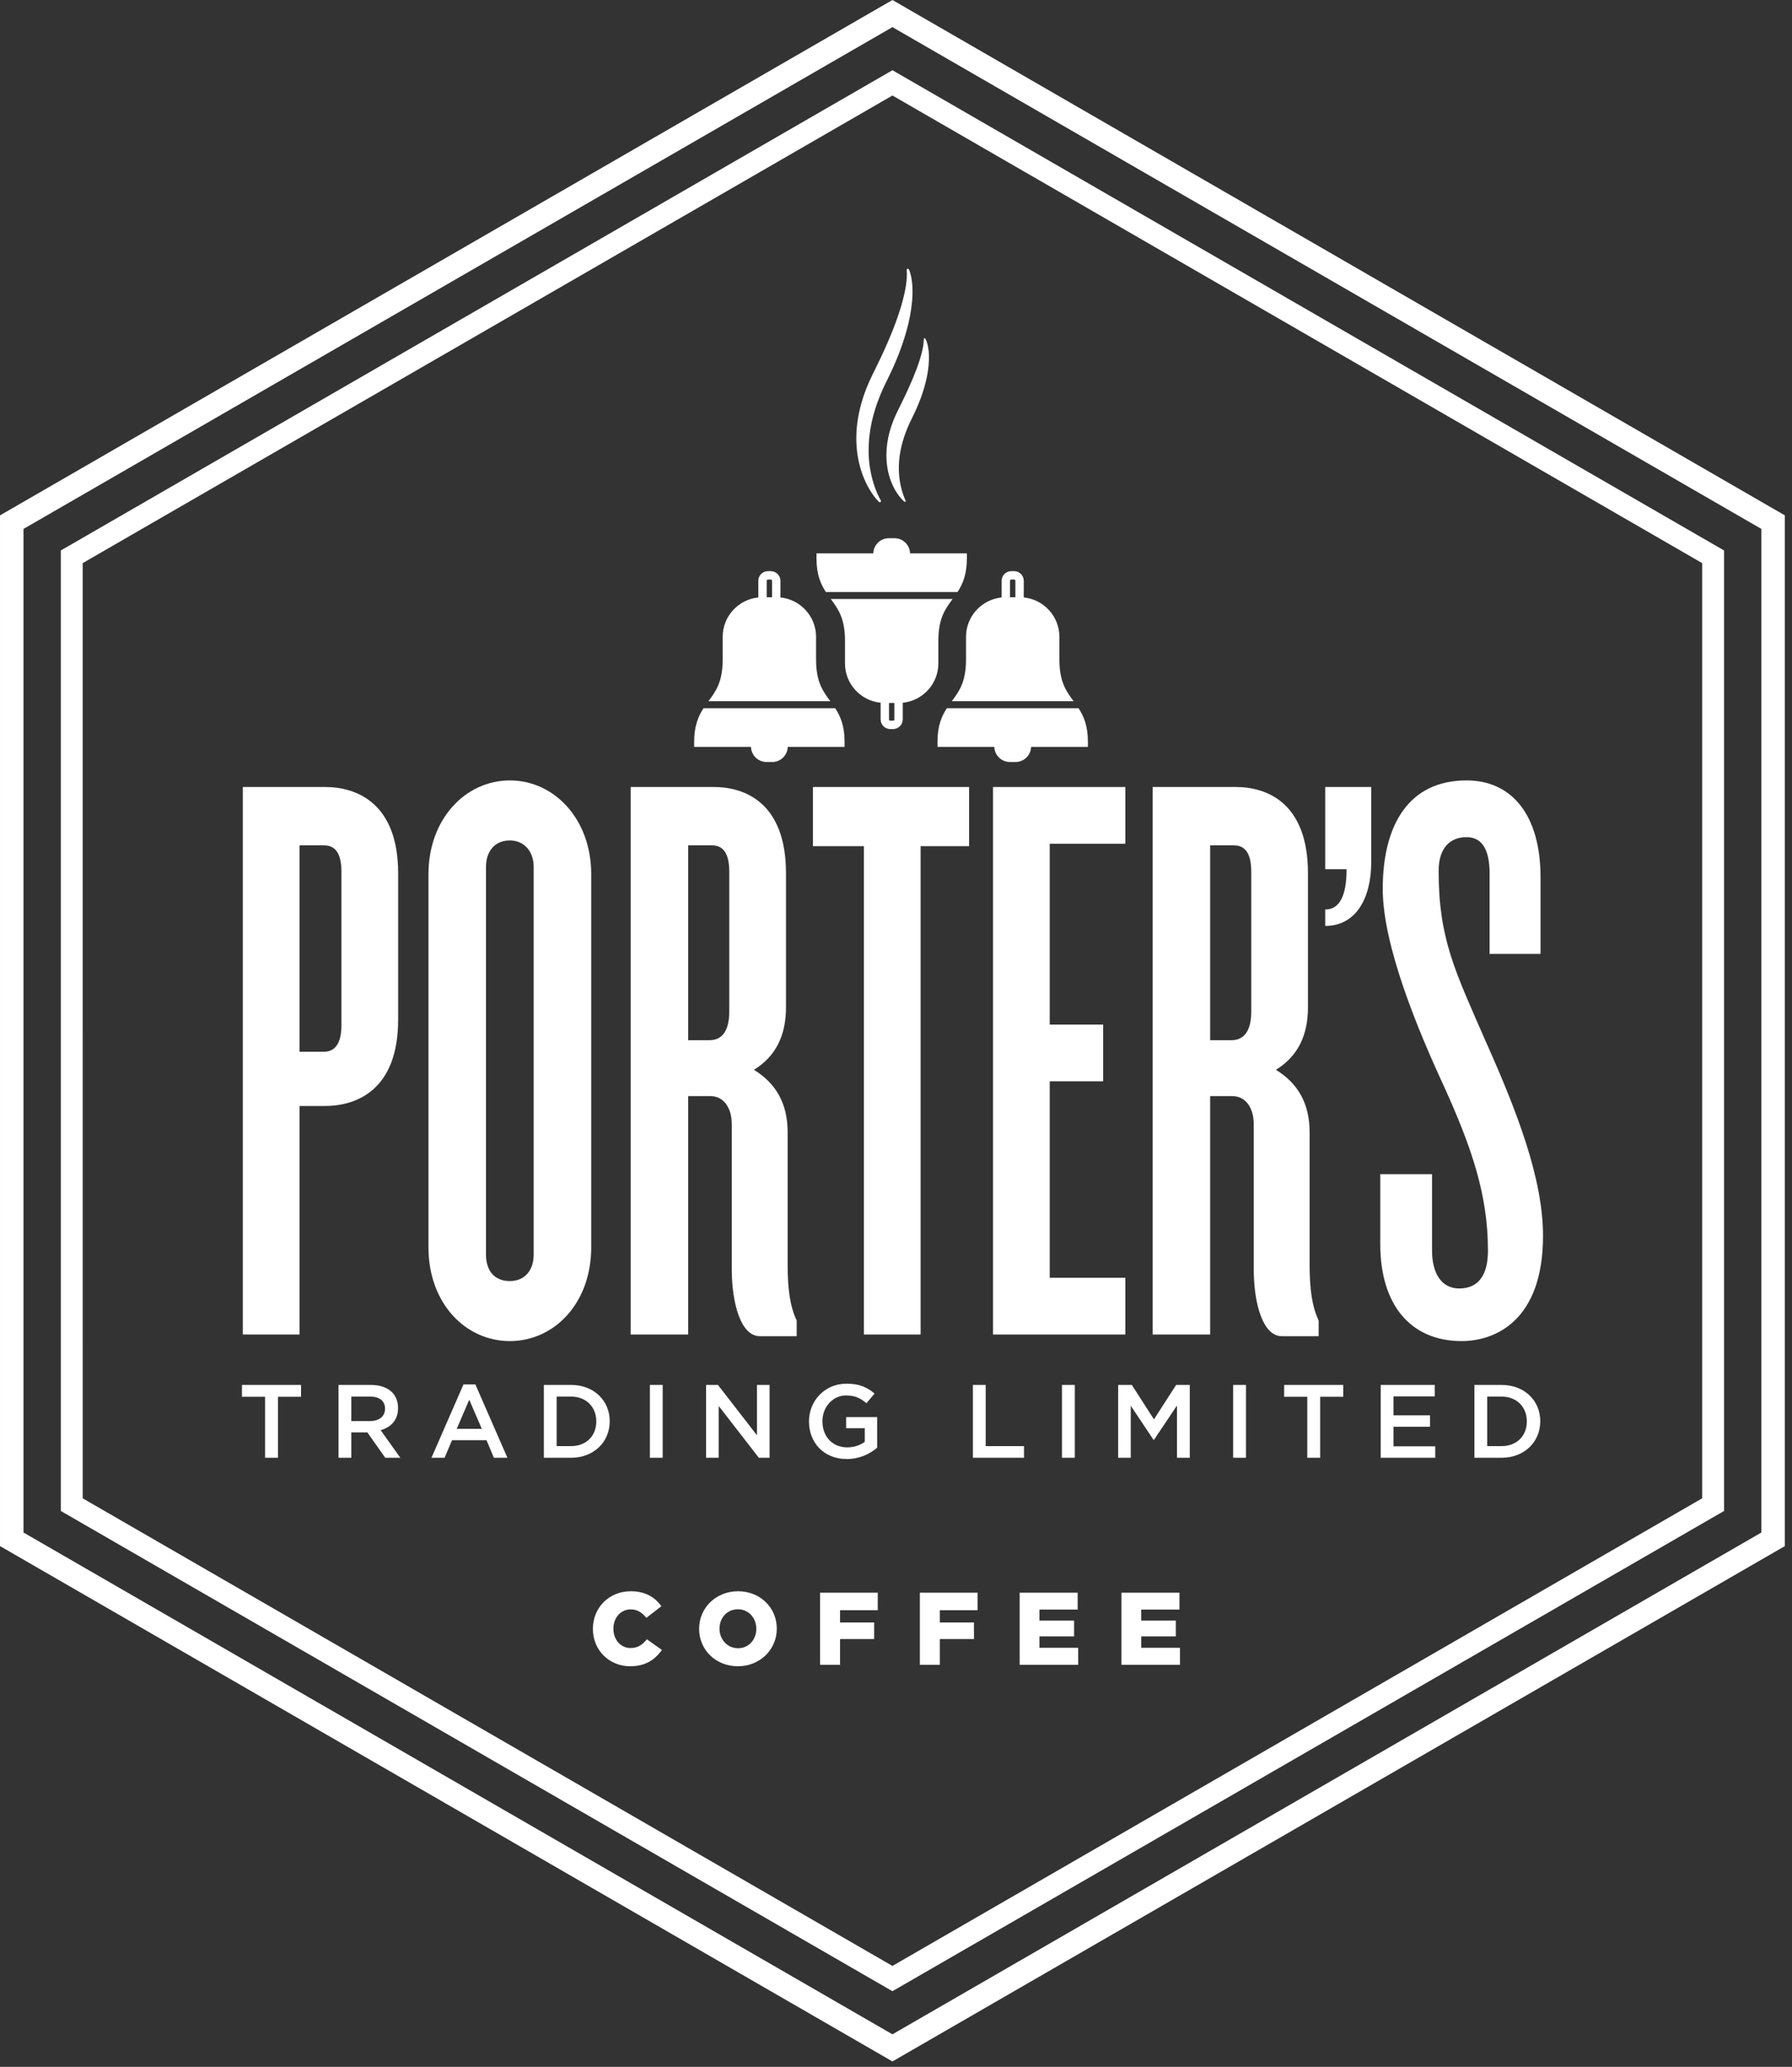 
<svg width="209px" height="241px" viewBox="0 0 209 241" version="1.1" xmlns="http://www.w3.org/2000/svg" xmlns:xlink="http://www.w3.org/1999/xlink">
    <rect x="0" y="0" width="209" height="241" fill="#333333" stroke="none"/>
    <!-- Generator: Sketch 47.1 (45422) - http://www.bohemiancoding.com/sketch -->
    <desc>Created with Sketch.</desc>
    <defs>
        <polygon id="path-1" points="0 241 208.167 241 208.167 0.629 0 0.629"></polygon>
    </defs>
    <g id="Page-1" stroke="none" stroke-width="1" fill="none" fill-rule="evenodd">
        <g transform="translate(0, -1)">
            <path d="M104.084,1.001 L0.001,61.093 L0.001,181.278 L104.085,241.371 L208.167,181.279 L208.167,61.093 L104.087,1.001 L104.084,1.001 Z M2.74,179.696 L2.74,62.675 L104.085,4.163 L205.429,62.674 L205.429,179.696 L104.085,238.208 L2.74,179.696 Z" id="Fill-1" fill="#ffffff"></path>
            <path d="M9.646,175.71 L104.084,230.233 L198.523,175.71 L198.523,66.661 L104.085,12.136 L9.644,66.661 L9.646,175.71 Z M104.084,233.18 L103.446,232.813 L7.092,177.183 L7.092,65.187 L104.085,9.189 L201.077,65.187 L201.077,177.183 L200.438,177.552 L104.084,233.18 Z" id="Fill-2" fill="#ffffff"></path>
            <g id="Group-49" transform="translate(0, 0.371)">
                <path d="M39.821,102.269 C39.821,100.065 39.055,99.201 37.808,99.201 L34.932,99.201 L34.932,123.263 L37.808,123.263 C39.055,123.263 39.821,122.304 39.821,120.194 L39.821,102.269 Z M37.904,129.59 L34.932,129.59 L34.932,156.238 L28.319,156.238 L28.319,92.395 L37.904,92.395 C41.643,92.395 46.436,94.313 46.436,102.462 L46.436,119.524 C46.436,127.672 41.643,129.59 37.904,129.59 Z" id="Fill-3" fill="#ffffff"></path>
                <path d="M62.242,101.694 C62.242,99.969 61.188,98.627 59.463,98.627 C57.641,98.627 56.682,99.969 56.682,101.694 L56.682,146.94 C56.682,148.76 57.641,150.007 59.463,150.007 C61.188,150.007 62.242,148.76 62.242,146.94 L62.242,101.694 Z M59.463,157.004 C54.286,157.004 49.972,152.594 49.972,146.076 L49.972,102.556 C49.972,96.135 54.286,91.629 59.463,91.629 C64.639,91.629 68.953,96.135 68.953,102.556 L68.953,146.076 C68.953,152.594 64.639,157.004 59.463,157.004 L59.463,157.004 Z" id="Fill-5" fill="#ffffff"></path>
                <path d="M85.055,102.269 C85.055,100.065 84.289,99.201 83.042,99.201 L80.263,99.201 L80.263,121.92 L82.756,121.92 C84.192,121.92 85.055,120.865 85.055,118.565 L85.055,102.269 Z M88.603,156.43 C86.398,156.43 85.344,152.595 85.344,148.569 L85.344,131.698 C85.344,129.781 84.385,128.438 82.851,128.438 L80.263,128.438 L80.263,156.238 L73.553,156.238 L73.553,92.395 L83.235,92.395 C86.973,92.395 91.67,94.313 91.67,102.462 L91.67,118.086 C91.67,121.441 90.423,123.837 87.931,125.372 C90.423,126.904 91.862,129.206 91.862,132.656 L91.862,148.089 C91.862,150.965 92.149,152.978 92.917,154.607 L92.917,156.43 L88.603,156.43 Z" id="Fill-7" fill="#ffffff"></path>
                <polygon id="Fill-9" fill="#ffffff" points="107.372 99.297 107.372 156.237 100.757 156.237 100.757 99.297 94.814 99.297 94.814 92.395 113.028 92.395 113.028 99.297"></polygon>
                <polygon id="Fill-11" fill="#ffffff" points="115.816 156.238 115.816 92.396 131.249 92.396 131.249 99.01 122.429 99.01 122.429 120.099 128.662 120.099 128.662 126.714 122.429 126.714 122.429 149.623 131.249 149.623 131.249 156.238"></polygon>
                <path d="M145.933,102.269 C145.933,100.065 145.166,99.201 143.919,99.201 L141.141,99.201 L141.141,121.92 L143.633,121.92 C145.07,121.92 145.933,120.865 145.933,118.565 L145.933,102.269 Z M149.48,156.43 C147.275,156.43 146.221,152.595 146.221,148.569 L146.221,131.698 C146.221,129.781 145.261,128.438 143.727,128.438 L141.141,128.438 L141.141,156.238 L134.432,156.238 L134.432,92.395 L144.111,92.395 C147.85,92.395 152.547,94.313 152.547,102.462 L152.547,118.086 C152.547,121.441 151.302,123.837 148.808,125.372 C151.302,126.904 152.739,129.206 152.739,132.656 L152.739,148.089 C152.739,150.965 153.027,152.978 153.794,154.607 L153.794,156.43 L149.48,156.43 Z" id="Fill-13" fill="#ffffff"></path>
                <path d="M154.559,108.596 L154.559,106.68 C156.093,106.68 157.051,105.337 157.051,101.982 L154.559,101.982 L154.559,92.396 L159.928,92.396 L159.928,101.119 C159.928,105.433 158.106,108.596 154.559,108.596" id="Fill-15" fill="#ffffff"></path>
                <path d="M170.472,157.004 C164.528,157.004 160.98,152.787 160.98,145.693 L160.98,137.545 L167.019,137.545 L167.019,146.46 C167.019,149.048 168.076,150.868 170.184,150.868 C172.485,150.868 173.539,149.239 173.539,146.46 C173.539,140.036 171.717,134.573 168.362,127.192 C165.39,120.77 161.268,110.897 161.268,104.282 C161.268,96.9 164.24,91.629 171.046,91.629 C176.318,91.629 179.673,95.655 179.673,102.941 L179.673,111.854 L173.73,111.854 L173.73,102.462 C173.73,99.584 172.771,98.243 171.046,98.243 C169.129,98.243 167.787,99.489 167.787,102.173 C167.787,110.129 169.705,113.868 173.346,122.207 C176.895,130.164 179.961,138.025 179.961,144.734 C179.961,154.703 174.306,157.004 170.472,157.004" id="Fill-17" fill="#ffffff"></path>
                <polygon id="Fill-19" fill="#ffffff" points="30.913 163.498 28.219 163.498 28.219 162.115 35.112 162.115 35.112 163.498 32.418 163.498 32.418 170.61 30.913 170.61"></polygon>
                <path d="M43.16,166.327 C44.227,166.327 44.907,165.769 44.907,164.907 L44.907,164.882 C44.907,163.972 44.251,163.475 43.147,163.475 L40.974,163.475 L40.974,166.327 L43.16,166.327 Z M39.482,162.116 L43.268,162.116 C44.336,162.116 45.174,162.431 45.721,162.965 C46.17,163.426 46.424,164.057 46.424,164.798 L46.424,164.821 C46.424,166.218 45.587,167.054 44.396,167.394 L46.691,170.611 L44.931,170.611 L42.843,167.65 L40.974,167.65 L40.974,170.611 L39.482,170.611 L39.482,162.116 Z" id="Fill-21" fill="#ffffff"></path>
                <path d="M56.194,167.237 L54.726,163.839 L53.269,167.237 L56.194,167.237 Z M54.057,162.055 L55.442,162.055 L59.179,170.611 L57.602,170.611 L56.739,168.56 L52.723,168.56 L51.849,170.611 L50.32,170.611 L54.057,162.055 Z" id="Fill-23" fill="#ffffff"></path>
                <path d="M66.596,169.251 C68.38,169.251 69.544,168.049 69.544,166.386 L69.544,166.362 C69.544,164.699 68.38,163.475 66.596,163.475 L64.921,163.475 L64.921,169.251 L66.596,169.251 Z M63.428,162.115 L66.596,162.115 C69.266,162.115 71.111,163.948 71.111,166.338 L71.111,166.362 C71.111,168.753 69.266,170.61 66.596,170.61 L63.428,170.61 L63.428,162.115 Z" id="Fill-25" fill="#ffffff"></path>
                <mask id="mask-2" fill="white">
                    <use xlink:href="#path-1"></use>
                </mask>
                <g id="Clip-28"></g>
                <polygon id="Fill-27" fill="#ffffff" mask="url(#mask-2)" points="75.796 170.61 77.289 170.61 77.289 162.115 75.796 162.115"></polygon>
                <polygon id="Fill-29" fill="#ffffff" mask="url(#mask-2)" points="82.35 162.115 83.733 162.115 88.285 167.989 88.285 162.115 89.753 162.115 89.753 170.61 88.503 170.61 83.818 164.567 83.818 170.61 82.35 170.61"></polygon>
                <path d="M94.352,166.387 L94.352,166.363 C94.352,163.984 96.173,161.97 98.735,161.97 C100.215,161.97 101.126,162.382 101.999,163.123 L101.053,164.251 C100.397,163.693 99.753,163.342 98.673,163.342 C97.108,163.342 95.919,164.712 95.919,166.339 L95.919,166.363 C95.919,168.111 97.072,169.397 98.807,169.397 C99.608,169.397 100.336,169.142 100.858,168.754 L100.858,167.164 L98.686,167.164 L98.686,165.866 L102.303,165.866 L102.303,169.434 C101.464,170.149 100.264,170.757 98.76,170.757 C96.101,170.757 94.352,168.863 94.352,166.387" id="Fill-30" fill="#ffffff" mask="url(#mask-2)"></path>
                <polygon id="Fill-31" fill="#ffffff" mask="url(#mask-2)" points="113.469 162.115 114.962 162.115 114.962 169.251 119.429 169.251 119.429 170.61 113.469 170.61"></polygon>
                <polygon id="Fill-32" fill="#ffffff" mask="url(#mask-2)" points="123.858 170.61 125.352 170.61 125.352 162.115 123.858 162.115"></polygon>
                <polygon id="Fill-33" fill="#ffffff" mask="url(#mask-2)" points="130.41 162.115 132.001 162.115 134.586 166.132 137.172 162.115 138.762 162.115 138.762 170.61 137.27 170.61 137.27 164.517 134.586 168.524 134.538 168.524 131.88 164.542 131.88 170.61 130.41 170.61"></polygon>
                <polygon id="Fill-34" fill="#ffffff" mask="url(#mask-2)" points="143.822 170.61 145.318 170.61 145.318 162.115 143.822 162.115"></polygon>
                <polygon id="Fill-35" fill="#ffffff" mask="url(#mask-2)" points="152.466 163.498 149.77 163.498 149.77 162.115 156.664 162.115 156.664 163.498 153.969 163.498 153.969 170.61 152.466 170.61"></polygon>
                <polygon id="Fill-36" fill="#ffffff" mask="url(#mask-2)" points="161.033 162.115 167.332 162.115 167.332 163.45 162.525 163.45 162.525 165.659 166.787 165.659 166.787 166.994 162.525 166.994 162.525 169.276 167.392 169.276 167.392 170.61 161.033 170.61"></polygon>
                <path d="M175.123,169.251 C176.908,169.251 178.073,168.049 178.073,166.386 L178.073,166.362 C178.073,164.699 176.908,163.475 175.123,163.475 L173.45,163.475 L173.45,169.251 L175.123,169.251 Z M171.958,162.115 L175.123,162.115 C177.794,162.115 179.64,163.948 179.64,166.338 L179.64,166.362 C179.64,168.753 177.794,170.61 175.123,170.61 L171.958,170.61 L171.958,162.115 Z" id="Fill-37" fill="#ffffff" mask="url(#mask-2)"></path>
                <path d="M90.043,70.273 L89.42,70.273 L89.42,68.355 C89.42,68.271 89.487,68.203 89.571,68.203 L89.891,68.203 C89.976,68.203 90.043,68.271 90.043,68.355 L90.043,70.273 Z M96.812,82.36 C95.973,81.221 95.177,80.141 95.177,77.527 L95.177,74.886 C95.177,72.497 93.352,70.526 91.022,70.295 L91.022,68.355 C91.022,67.731 90.513,67.226 89.891,67.226 L89.571,67.226 C88.947,67.226 88.442,67.731 88.442,68.355 L88.442,70.295 C86.109,70.526 84.287,72.497 84.287,74.886 L84.287,77.527 C84.287,80.141 83.492,81.221 82.65,82.36 C82.642,82.37 82.636,82.381 82.627,82.393 L96.835,82.393 C96.827,82.381 96.821,82.37 96.812,82.36 L96.812,82.36 Z M97.409,83.207 L82.053,83.207 C81.453,84.13 80.96,85.25 80.96,87.114 L80.96,87.717 L87.586,87.717 C87.615,88.694 88.415,89.48 89.398,89.48 L90.064,89.48 C91.048,89.48 91.848,88.694 91.875,87.717 L98.502,87.717 L98.502,87.114 C98.502,85.25 98.01,84.13 97.409,83.207 L97.409,83.207 Z" id="Fill-38" fill="#ffffff" mask="url(#mask-2)"></path>
                <path d="M118.423,70.273 L117.799,70.273 L117.799,68.355 C117.799,68.271 117.866,68.203 117.95,68.203 L118.274,68.203 C118.356,68.203 118.423,68.271 118.423,68.355 L118.423,70.273 Z M125.19,82.36 C124.352,81.221 123.557,80.141 123.557,77.527 L123.557,74.886 C123.557,72.497 121.73,70.526 119.402,70.295 L119.402,68.355 C119.402,67.731 118.895,67.226 118.274,67.226 L117.95,67.226 C117.326,67.226 116.821,67.731 116.821,68.355 L116.821,70.295 C114.491,70.526 112.667,72.497 112.667,74.886 L112.667,77.527 C112.667,80.141 111.872,81.221 111.032,82.36 C111.023,82.37 111.015,82.381 111.007,82.393 L125.214,82.393 C125.208,82.381 125.201,82.37 125.19,82.36 L125.19,82.36 Z M125.787,83.207 L110.433,83.207 C109.832,84.13 109.34,85.25 109.34,87.114 L109.34,87.717 L115.966,87.717 C115.994,88.694 116.795,89.48 117.777,89.48 L118.443,89.48 C119.428,89.48 120.227,88.694 120.257,87.717 L126.881,87.717 L126.881,87.114 C126.881,85.25 126.389,84.13 125.787,83.207 L125.787,83.207 Z" id="Fill-39" fill="#ffffff" mask="url(#mask-2)"></path>
                <path d="M104.309,84.512 C104.309,84.596 104.241,84.666 104.158,84.666 L103.836,84.666 C103.752,84.666 103.686,84.596 103.686,84.512 L103.686,82.595 L104.309,82.595 L104.309,84.512 Z M111.1,70.476 L96.894,70.476 C96.901,70.486 96.908,70.496 96.916,70.506 C97.757,71.65 98.55,72.725 98.55,75.34 L98.55,77.983 C98.55,80.37 100.376,82.34 102.708,82.572 L102.708,84.512 C102.708,85.137 103.213,85.642 103.836,85.642 L104.158,85.642 C104.78,85.642 105.288,85.137 105.288,84.512 L105.288,82.572 C107.618,82.34 109.441,80.37 109.441,77.983 L109.441,75.34 C109.441,72.725 110.239,71.65 111.078,70.506 C111.085,70.496 111.091,70.486 111.1,70.476 L111.1,70.476 Z M112.766,65.754 L112.766,65.152 L106.141,65.152 C106.114,64.175 105.313,63.387 104.329,63.387 L103.664,63.387 C102.679,63.387 101.878,64.175 101.852,65.152 L95.227,65.152 L95.227,65.754 C95.227,67.618 95.719,68.737 96.318,69.66 L111.676,69.66 C112.276,68.737 112.766,67.618 112.766,65.754 L112.766,65.754 Z" id="Fill-40" fill="#ffffff" mask="url(#mask-2)"></path>
                <path d="M102.508,59.15 C102.068,58.712 101.72,58.214 101.407,57.686 C101.089,57.163 100.839,56.6 100.617,56.025 C100.194,54.868 99.945,53.635 99.888,52.394 C99.766,49.901 100.364,47.416 101.356,45.174 C101.481,44.894 101.611,44.615 101.745,44.34 L102.137,43.553 C102.39,43.035 102.642,42.511 102.886,41.987 C103.372,40.937 103.832,39.878 104.247,38.804 C104.454,38.268 104.653,37.726 104.832,37.18 C105.017,36.636 105.184,36.087 105.321,35.531 C105.465,34.975 105.589,34.413 105.668,33.847 C105.711,33.563 105.744,33.278 105.757,32.993 C105.776,32.711 105.776,32.412 105.746,32.15 L105.744,32.127 C105.736,32.05 105.79,31.982 105.866,31.973 C105.929,31.967 105.985,32.002 106.009,32.056 C106.271,32.651 106.346,33.256 106.4,33.87 C106.441,34.483 106.429,35.098 106.38,35.707 C106.271,36.922 106.037,38.122 105.705,39.286 C105.377,40.453 104.968,41.59 104.501,42.699 C104.268,43.255 104.022,43.801 103.761,44.345 L103.369,45.145 C103.242,45.398 103.119,45.654 103.003,45.911 C102.068,47.968 101.435,50.151 101.323,52.391 C101.267,53.508 101.336,54.639 101.567,55.75 C101.793,56.858 102.161,57.968 102.723,58.974 L102.729,58.983 C102.765,59.049 102.742,59.136 102.675,59.173 C102.618,59.204 102.55,59.192 102.508,59.15" id="Fill-41" fill="#ffffff" mask="url(#mask-2)"></path>
                <path d="M105.468,59.123 C105.135,58.834 104.867,58.495 104.624,58.13 C104.381,57.768 104.177,57.376 104.008,56.971 C103.668,56.155 103.468,55.275 103.404,54.385 C103.271,52.595 103.684,50.801 104.388,49.198 C104.477,48.997 104.569,48.798 104.665,48.602 L104.941,48.052 L105.468,46.966 C105.813,46.24 106.147,45.51 106.456,44.773 C106.763,44.035 107.051,43.29 107.287,42.528 C107.517,41.77 107.734,40.978 107.74,40.182 L107.74,40.161 C107.74,40.107 107.786,40.064 107.839,40.064 C107.877,40.065 107.907,40.086 107.925,40.116 C108.144,40.526 108.224,40.956 108.288,41.392 C108.344,41.828 108.356,42.267 108.338,42.701 C108.303,43.573 108.157,44.432 107.944,45.266 C107.731,46.1 107.455,46.911 107.132,47.7 C106.97,48.095 106.801,48.483 106.616,48.868 L106.342,49.433 C106.254,49.606 106.169,49.782 106.089,49.958 C105.441,51.371 104.988,52.852 104.864,54.382 C104.803,55.146 104.823,55.923 104.944,56.7 C105.063,57.474 105.274,58.26 105.618,58.999 L105.623,59.008 C105.646,59.057 105.624,59.115 105.575,59.139 C105.539,59.156 105.496,59.148 105.468,59.123" id="Fill-42" fill="#ffffff" mask="url(#mask-2)"></path>
                <path d="M69.15,190.571 L69.15,190.546 C69.15,188.096 71.025,186.174 73.573,186.174 C75.29,186.174 76.395,186.895 77.139,187.916 L75.386,189.274 C74.906,188.684 74.353,188.289 73.549,188.289 C72.371,188.289 71.541,189.297 71.541,190.524 L71.541,190.546 C71.541,191.809 72.371,192.795 73.549,192.795 C74.424,192.795 74.942,192.385 75.447,191.773 L77.2,193.023 C76.407,194.115 75.338,194.92 73.489,194.92 C71.085,194.92 69.15,193.083 69.15,190.571" id="Fill-43" fill="#ffffff" mask="url(#mask-2)"></path>
                <path d="M88.206,190.571 L88.206,190.546 C88.206,189.321 87.341,188.276 86.055,188.276 C84.77,188.276 83.916,189.309 83.916,190.524 L83.916,190.546 C83.916,191.76 84.793,192.817 86.079,192.817 C87.353,192.817 88.206,191.784 88.206,190.571 M81.538,190.571 L81.538,190.546 C81.538,188.131 83.483,186.174 86.079,186.174 C88.674,186.174 90.597,188.108 90.597,190.524 L90.597,190.546 C90.597,192.962 88.651,194.92 86.055,194.92 C83.46,194.92 81.538,192.986 81.538,190.571" id="Fill-44" fill="#ffffff" mask="url(#mask-2)"></path>
                <polygon id="Fill-45" fill="#ffffff" mask="url(#mask-2)" points="95.642 186.342 102.371 186.342 102.371 188.384 97.973 188.384 97.973 189.814 101.95 189.814 101.95 191.749 97.973 191.749 97.973 194.752 95.642 194.752"></polygon>
                <polygon id="Fill-46" fill="#ffffff" mask="url(#mask-2)" points="107.283 186.342 114.011 186.342 114.011 188.384 109.614 188.384 109.614 189.814 113.591 189.814 113.591 191.749 109.614 191.749 109.614 194.752 107.283 194.752"></polygon>
                <polygon id="Fill-47" fill="#ffffff" mask="url(#mask-2)" points="118.924 186.342 125.688 186.342 125.688 188.312 121.231 188.312 121.231 189.598 125.268 189.598 125.268 191.436 121.231 191.436 121.231 192.77 125.748 192.77 125.748 194.752 118.924 194.752"></polygon>
                <polygon id="Fill-48" fill="#ffffff" mask="url(#mask-2)" points="130.794 186.342 137.559 186.342 137.559 188.312 133.101 188.312 133.101 189.598 137.137 189.598 137.137 191.436 133.101 191.436 133.101 192.77 137.619 192.77 137.619 194.752 130.794 194.752"></polygon>
            </g>
        </g>
    </g>
</svg>

